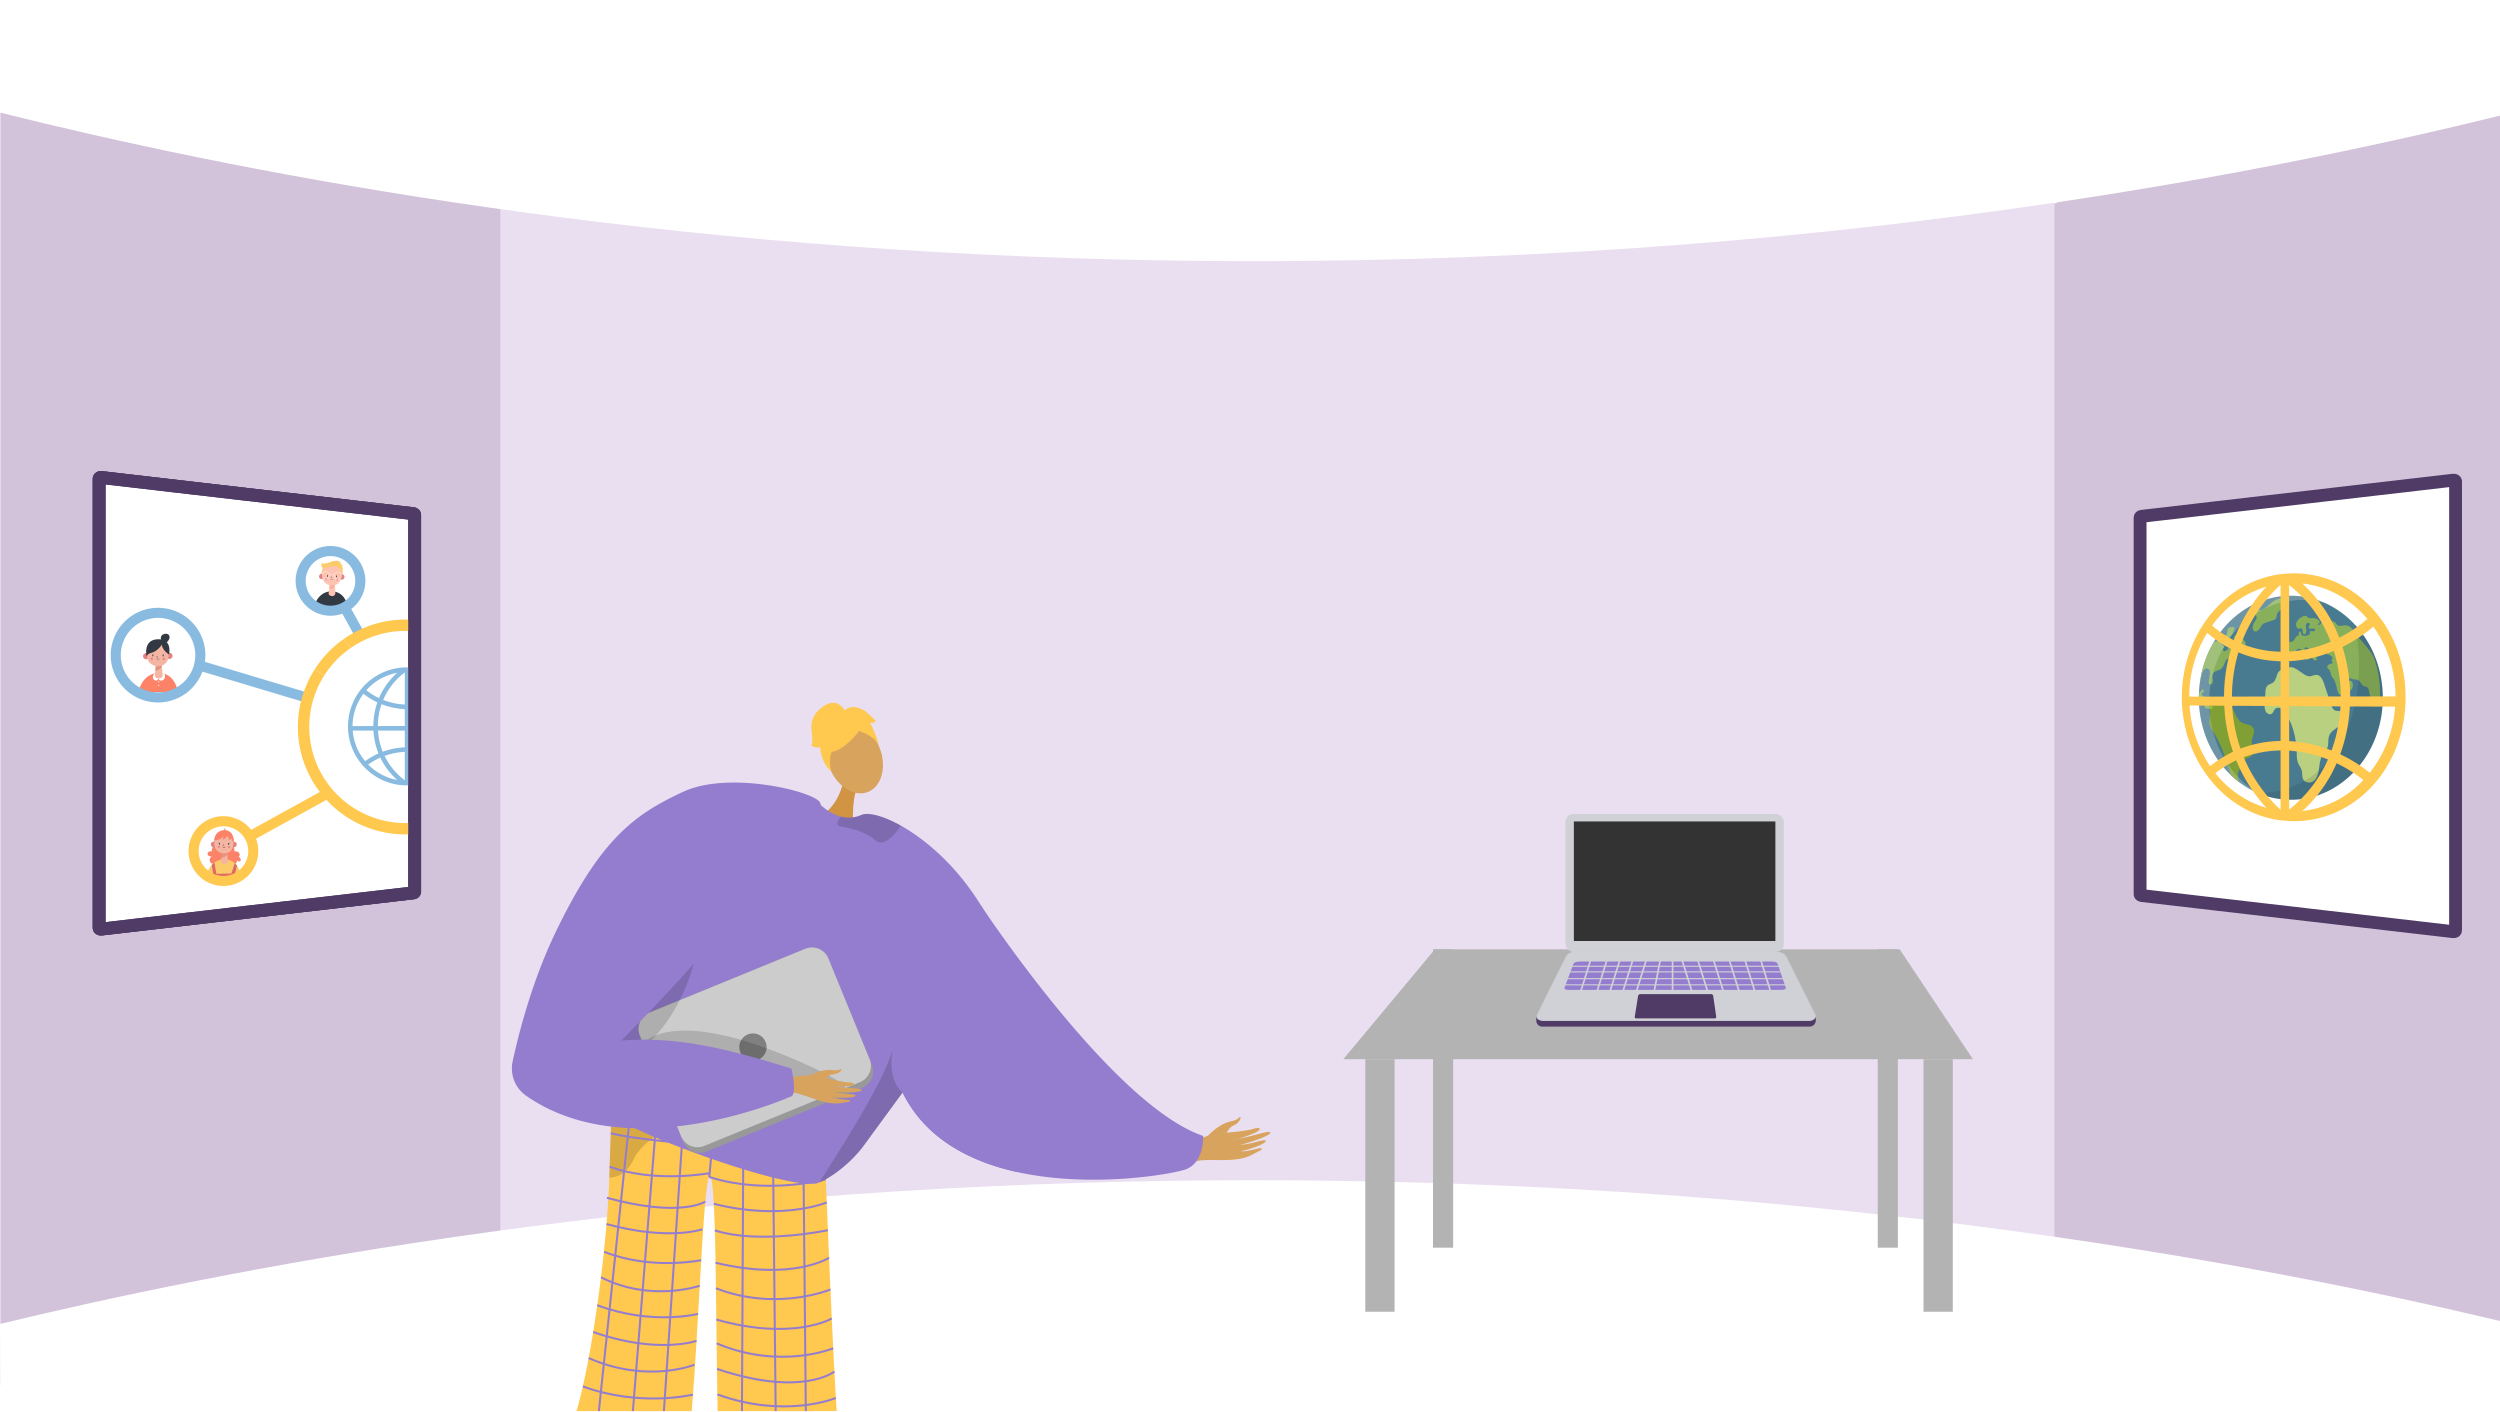 <svg xmlns="http://www.w3.org/2000/svg" xmlns:xlink="http://www.w3.org/1999/xlink" width="1366" height="771.731" viewBox="0 0 1366 771.731"><defs><style>.a,.aa,.ac,.ah,.ai,.aj,.al,.as{fill:none;}.b{fill:#d2c3db;}.c{fill:#eadff1;}.d,.m,.r{fill:#fff;}.e{fill:#b3b3b3;}.f{fill:#ce521f;}.g{fill:#ebebeb;}.h{fill:#8e96a3;}.i{fill:#4f3b65;}.j{fill:#d0d1d6;}.k{fill:#333;}.l{fill:#947dce;}.al,.m{stroke:#4f3b65;stroke-width:7.018px;}.aa,.ac,.ah,.ai,.aj,.al,.as,.m{stroke-miterlimit:10;}.n{fill:#497b90;}.o{fill:#89a527;opacity:0.86;}.p{fill:#cbdf7d;opacity:0.85;}.q{fill:#b3d336;opacity:0.6;}.r{opacity:0.2;}.s{opacity:0.1;}.t{fill:#ffc84f;}.u{opacity:0.22;}.v{fill:#fc8268;}.w{fill:#e48282;}.x{fill:#e49581;}.y{fill:#f4b5a3;}.z{fill:#323942;}.aa,.ac,.ah{stroke:#323942;}.aa{stroke-width:0.164px;}.ab{fill:#fbca69;}.ac{stroke-width:0.144px;}.ad,.ae{fill:#df6767;}.ad{opacity:0.64;mix-blend-mode:multiply;isolation:isolate;}.af{fill:#fdae9b;}.ag{fill:#ffc3b3;}.ah{stroke-width:0.141px;}.ai{stroke:#fff;}.ai,.aj{stroke-width:0.189px;}.aj{stroke:#fbca69;}.ak{fill:#89bbe1;}.am{clip-path:url(#a);}.an,.ao{fill:#d8a35d;}.an{fill-rule:evenodd;}.ap{fill:#62548a;}.aq{opacity:0.3;}.ar{opacity:0.5;}.as{stroke:#947dce;stroke-width:1.118px;}.at{fill:#d19442;}.au{opacity:0.15;}.av{fill:#999;}.aw{fill:#ccc;}.ax{fill:gray;}</style><clipPath id="a"><rect class="a" width="1366" height="771" transform="translate(2101.881 -1701.466)"/></clipPath></defs><g transform="translate(-2101.881 1701.466)"><path class="b" d="M3467.881-1691.2v758.463l-242.228-67.586-32.991-6.263,1.636-558.092,30.118-25.56Z"/><path class="b" d="M2418.177-1575.263l-16.051,556.371-300.044,74.4v-750.053l298.844,93.571Z"/><path class="c" d="M2799.858-1611.663H2375.25v617.384h849.165v-617.384Z"/><path class="d" d="M2101.881-1639.955c121.657,30.38,335.7,73.889,615,80.373,352.972,8.194,622.429-47.1,751-78.7v-62.455h-1366Z"/><path class="d" d="M2101.881-978.051c121.657-29.39,335.7-71.48,615-77.753,352.972-7.927,622.429,45.568,751,76.133v47.19l-1365.8,2.746Z"/><path class="e" d="M3179.881-1122.734h-344l50-60h254Z"/><rect class="e" width="16" height="138" transform="translate(2847.881 -1122.734)"/><rect class="e" width="11" height="163" transform="translate(2884.881 -1182.734)"/><rect class="e" width="11" height="163" transform="translate(3127.881 -1182.734)"/><rect class="e" width="16" height="138" transform="translate(3152.881 -1122.734)"/><path class="f" d="M2959.706-1208.485h0a.439.439,0,0,1-.259-.562l.356-.967.821.3-.356.966A.439.439,0,0,1,2959.706-1208.485Z"/><path class="f" d="M2964.281-1206.8h0a.438.438,0,0,1-.259-.561l.356-.967c.024-.065.817.311.817.311l-.352.958A.438.438,0,0,1,2964.281-1206.8Z"/><path class="g" d="M2959.618-1208.675h0a.437.437,0,0,1-.259-.561l.389-1.058a.439.439,0,0,1,.562-.26h0a.439.439,0,0,1,.259.562l-.39,1.058A.438.438,0,0,1,2959.618-1208.675Z"/><path class="g" d="M2964.184-1206.993h0a.439.439,0,0,1-.26-.562l.39-1.058a.439.439,0,0,1,.562-.259h0a.439.439,0,0,1,.259.561l-.39,1.058A.439.439,0,0,1,2964.184-1206.993Z"/><rect class="h" width="2.868" height="1.859" transform="translate(2958.517 -1198.578) rotate(20.217)"/><rect class="h" width="2.868" height="1.859" transform="translate(2959.743 -1201.653) rotate(20.217)"/><path class="i" d="M3090.509-1140.544H2944.821a3.239,3.239,0,0,1-3.5-3.192v-2.183l15.947-29.467a5.077,5.077,0,0,1,4.547-2.819H3073.3c2.08,0,6.668,4.1,7.6,5.959l13.156,26.819v.963C3094.089-1141.67,3092.283-1140.544,3090.509-1140.544Z"/><path class="j" d="M3090.522-1143.629H2944.834c-1.618,0-4.281-1.419-3.281-3.163l15.728-31.679a5.077,5.077,0,0,1,4.547-2.819h111.488a5.492,5.492,0,0,1,4.912,3.037L3093.8-1147.1C3094.889-1145.112,3092.3-1143.629,3090.522-1143.629Z"/><rect class="j" width="119.308" height="75.39" rx="4.362" transform="translate(2957.258 -1256.734)"/><rect class="k" width="110.104" height="65.326" transform="translate(2961.839 -1252.623)"/><path class="i" d="M3038.795-1145h-42.928a.774.774,0,0,1-.764-.9l1.81-11.307a1.258,1.258,0,0,1,1.242-1.059h38.719a1.1,1.1,0,0,1,1.093.946l1.66,11.371A.839.839,0,0,1,3038.795-1145Z"/><path class="l" d="M3075.393-1160.595H2958.755c-1.294,0-2.282-.5-2.077-1.046l4.918-13.2c.266-.712,1.7-1.236,3.374-1.236h105.2c1.49,0,2.755.47,2.97,1.1l4.509,13.274C3077.828-1161.113,3076.767-1160.595,3075.393-1160.595Z"/><rect class="j" width="121.634" height="0.614" transform="translate(2956.344 -1173.802)"/><rect class="j" width="121.634" height="0.614" transform="translate(2956.344 -1170.731)"/><rect class="j" width="121.634" height="0.614" transform="translate(2956.344 -1167.045)"/><rect class="j" width="121.634" height="0.614" transform="translate(2956.344 -1163.666)"/><rect class="j" width="0.921" height="20.272" transform="translate(2971.075 -1178.696) rotate(17.439)"/><rect class="j" width="0.921" height="20.272" transform="translate(2979.982 -1178.696) rotate(17.439)"/><rect class="j" width="0.921" height="20.272" transform="translate(2987.047 -1178.696) rotate(17.439)"/><rect class="j" width="0.921" height="20.272" transform="translate(2994.112 -1178.696) rotate(17.439)"/><rect class="j" width="0.921" height="20.272" transform="translate(3001.483 -1178.696) rotate(17.439)"/><rect class="j" width="0.921" height="20.272" transform="translate(3008.963 -1178.926) rotate(10.978)"/><rect class="j" width="0.921" height="20.272" transform="translate(3015.318 -1179.024)"/><rect class="j" width="0.921" height="20.272" transform="translate(3062.982 -1178.42) rotate(-17.439)"/><rect class="j" width="0.921" height="20.272" transform="translate(3054.382 -1178.42) rotate(-17.439)"/><rect class="j" width="0.921" height="20.272" transform="translate(3045.781 -1178.42) rotate(-17.439)"/><rect class="j" width="0.921" height="20.272" transform="translate(3037.181 -1178.42) rotate(-17.439)"/><rect class="j" width="0.921" height="20.272" transform="translate(3028.581 -1178.42) rotate(-17.439)"/><rect class="j" width="0.921" height="20.272" transform="translate(3019.98 -1178.42) rotate(-17.439)"/><path class="m" d="M3271.225-1418.632v205.775c0,.353.351.653.828.708l68.945,8,21.889,2.53,79.581,9.239c.6.069,1.136-.268,1.136-.709V-1438.4c0-.441-.54-.778-1.136-.709l-79.581,9.238-21.889,2.53-68.945,8C3271.576-1419.285,3271.225-1418.985,3271.225-1418.632Z"/><path class="m" d="M2328.441-1420.077V-1214.3c0,.352-.351.653-.828.708l-68.944,8-21.89,2.53-79.581,9.238c-.6.069-1.135-.267-1.135-.708v-245.32c0-.441.539-.777,1.135-.708l79.581,9.238,21.89,2.53,68.944,8C2328.09-1420.731,2328.441-1420.43,2328.441-1420.077Z"/><path class="n" d="M3403.842-1320.189c0,1.318-.045,2.617-.118,3.916v.01c-.09,1.364-.226,2.718-.4,4.053a59.136,59.136,0,0,1-2.175,10.029,56.825,56.825,0,0,1-3.665,9.13,54.633,54.633,0,0,1-3.35,5.758c-.4.626-.822,1.231-1.254,1.835-.846,1.17-1.725,2.308-2.655,3.394a51.067,51.067,0,0,1-4.185,4.416,49.9,49.9,0,0,1-6.75,5.34,48.592,48.592,0,0,1-4.739,2.774h-.008a45.749,45.749,0,0,1-24.22,4.939,45.579,45.579,0,0,1-14.148-3.345,47.919,47.919,0,0,1-10.689-6.085c-.289-.214-.57-.428-.851-.649-.806-.628-1.588-1.287-2.353-1.969-.485-.427-.962-.861-1.431-1.32h-.007q-1.656-1.578-3.172-3.3-1.707-1.933-3.231-4.032c-.741-1.008-1.444-2.054-2.1-3.122-.708-1.109-1.364-2.256-1.991-3.425-.505-.945-.988-1.905-1.428-2.879a56.712,56.712,0,0,1-2.726-6.967,61.015,61.015,0,0,1-2.817-16.643c-.007-.124-.007-.24-.007-.364-.014-.5-.021-1.017-.021-1.529,0-.628.007-1.264.028-1.884,0-.1.007-.19.014-.289v-.009c.035-1.091.1-2.157.189-3.233.09-1.05.209-2.093.356-3.12a59.557,59.557,0,0,1,1.577-7.686,58.524,58.524,0,0,1,3.869-10.269c.674-1.383,1.4-2.739,2.185-4.049.436-.754.894-1.484,1.366-2.208.56-.846,1.135-1.678,1.746-2.495a53.428,53.428,0,0,1,5.705-6.575c.358-.35.724-.7,1.1-1.044.426-.39.852-.779,1.294-1.153.361-.31.715-.611,1.084-.905.132-.11.258-.22.391-.321.348-.277.7-.545,1.051-.813h.007c.379-.3.757-.575,1.144-.847.372-.27.751-.533,1.131-.788l.045-.028c.4-.265.8-.522,1.2-.779.374-.238.756-.468,1.146-.7.458-.27.925-.541,1.4-.8.377-.2.762-.411,1.147-.609l.068-.03c.423-.218.84-.427,1.272-.628a.056.056,0,0,1,.03-.019c.417-.192.851-.386,1.276-.579h.008c.525-.226,1.052-.453,1.594-.663.321-.126.65-.253.979-.371s.66-.245.99-.355q1.061-.36,2.15-.672c.293-.09.595-.173.889-.246.349-.094.69-.179,1.039-.265s.692-.163,1.042-.24.7-.146,1.053-.215c.336-.068.672-.127,1.016-.178a43.862,43.862,0,0,1,4.394-.535c.562-.04,1.126-.072,1.69-.086.541-.022,1.083-.034,1.618-.028.52,0,1.032.005,1.545.021.232.01.457.012.682.031a2.547,2.547,0,0,1,.281.016c.781.042,1.555.1,2.323.189.186.014.372.036.55.059a.388.388,0,0,1,.081.012c.413.042.827.1,1.241.162.017.008.041.006.057.014,1.083.165,2.16.366,3.224.6.541.124,1.075.248,1.61.391s1.071.294,1.6.456,1.05.325,1.573.505c.473.158.938.334,1.4.511.408.153.817.316,1.226.478.292.117.577.243.861.369a.675.675,0,0,1,.142.063c.319.133.637.275.948.428.252.11.5.23.739.351.488.232.977.482,1.457.742a3.269,3.269,0,0,1,.347.188c.228.113.447.235.676.367.279.155.559.311.838.485.28.156.552.33.832.5s.553.331.825.515.537.351.81.536q1.641,1.083,3.2,2.332h.008c.379.3.749.6,1.111.911.3.25.6.5.89.76s.6.529.891.8c.338.3.668.609.989.934.391.367.774.753,1.148,1.14.226.238.462.476.68.724.078.079.157.158.227.238a.232.232,0,0,1,.078.088c.271.292.542.584.795.887a2.941,2.941,0,0,1,.237.266c.245.285.49.569.727.855a.008.008,0,0,1,.009.008c.245.276.473.553.684.84.2.251.4.5.6.752.282.359.554.728.828,1.106.344.468.688.937,1.015,1.425.256.371.512.761.76,1.142q.6.926,1.171,1.883a56.616,56.616,0,0,1,4.553,9.549c.054.139.1.279.153.418v.01q.809,2.231,1.439,4.537a59.17,59.17,0,0,1,1.635,8.249c.09.667.163,1.335.226,2.012.163,1.675.254,3.359.263,5.073C3403.842-1320.735,3403.842-1320.462,3403.842-1320.189Z"/><path class="o" d="M3332.646-1291.732c.1,1.586-.31,3.409-1.569,4.016-.7.329-1.578.248-2.139.822-.994,1.032-.18,3.294-1.174,4.322a4.579,4.579,0,0,1-1.258.7c-2.217,1.169-2.158,4.914-1.129,7.572.037.1.074.184.111.28-.289-.214-.57-.428-.851-.649-.806-.628-1.588-1.287-2.353-1.969-.485-.427-.962-.861-1.431-1.32h-.007c-2.518-7.956-4.875-16.013-9.114-22.754-1.1-1.75-2.371-3.531-2.577-5.668a42.637,42.637,0,0,1,.306-4.537c.014-1.05-.05-2.159-.064-3.217a15.856,15.856,0,0,1,.078-2.041c.22-1.833.952-3.325,3.094-3.891,2.976-.788,6.924,2.108,8.628,4.756,1.911,2.977,2.819,7.186,5.77,8.729,2.128,1.109,5.173.784,6.223,3.206.94,2.175-.695,4.549-.945,6.923A28.628,28.628,0,0,0,3332.646-1291.732Z"/><path class="p" d="M3350.642-1334.4c-.416-1.918-3.219-1.14-4.11.578s-1.076,3.968-2.481,5.162c-1.069.909-2.629.977-3.5,2.113a5.531,5.531,0,0,0-.79,2.963q-.219,2.994-.439,5.985a9.156,9.156,0,0,0,.49,4.739c.708,1.414,2.564,2.219,3.631,1.138a12.4,12.4,0,0,0,1.1-1.85,2.633,2.633,0,0,1,2.888-1.09,5.018,5.018,0,0,1,2.214,1.756c5.116,6.179,6.965,14.957,7.193,23.347a14.835,14.835,0,0,0,.556,4.563c.6,1.7,1.872,3.12,2.247,4.9.287,1.365.017,2.835.544,4.125.975,2.379,4.243,2.675,6.034,1.108s2.426-4.252,2.791-6.786.6-5.218,1.926-7.32c.821-1.307,2.034-2.335,2.611-3.8.809-2.051.21-4.535.961-6.618,1-2.771,3.968-3.945,6.1-5.873s3.007-6.4.345-7.465c-1-.4-2.155-.1-3.145-.517-1.287-.547-1.887-2.1-2.35-3.5q-1.821-5.487-3.631-10.938c-.726-2.185-1.824-4.708-3.942-5-1.194-.163-2.35.474-3.529.725C3360.324-1331.095,3353.633-1341.569,3350.642-1334.4Z"/><path class="q" d="M3310.9-1314.678a.587.587,0,0,1-.142.416.56.56,0,0,1-.441.138c-.306.006-.612,0-.917-.016a10.656,10.656,0,0,1-2.272-.394.658.658,0,0,1-.416-.252,1.137,1.137,0,0,1-.091-.557,3.557,3.557,0,0,0-1.883-2.556,7.129,7.129,0,0,0-1.364-.8c-.014-.5-.021-1.017-.021-1.529,0-.628.007-1.264.028-1.884,0-.1.007-.19.014-.289v-.009a4.154,4.154,0,0,0,.356-.4c.441-.539,1.33-2.82,2.131-1.707a.968.968,0,0,1,.014,1.037c-.246.374-.737.459-.927.865a1.256,1.256,0,0,0,.47,1.391c.38.323.844.522,1.111.979.515.872.022,2.191.522,3.082.43.766,1.349.821,2.136.926l.27.052C3310.193-1315.994,3310.926-1315.5,3310.9-1314.678Z"/><path class="q" d="M3328.878-1350.139c.157,1.269-1.27,1.981-2.38,2.218-1,.216-2,.431-3,.654a2.6,2.6,0,0,0-1.237.5,1.239,1.239,0,0,0-.368,1.344,3.062,3.062,0,0,0,.515.593c.824.924.147,2.905-1.014,2.981-.4.029-.784-.129-1.179-.135-1.167-.025-2.092,1.191-2.644,2.395a9.987,9.987,0,0,1-1.889,3.394c-1.485,1.332-4.029,1.081-4.743,3.083a5.562,5.562,0,0,0-.021,2.564,3.957,3.957,0,0,1-.264,2.516c-.42.706-1.514.866-1.826.086a2.246,2.246,0,0,1-.042-1.107q.255-1.852.5-3.7a4.18,4.18,0,0,0-.234-2.687,1.852,1.852,0,0,0-2.917-.048,6.653,6.653,0,0,0-1.4,3.424,17.006,17.006,0,0,1-.8,3.305,59.557,59.557,0,0,1,1.577-7.686,58.524,58.524,0,0,1,3.869-10.269c.674-1.383,1.4-2.739,2.185-4.049.114-.021.229-.043.343-.056a4.715,4.715,0,0,0,1.906-.439,12.632,12.632,0,0,0,1.411-1.336c1.257-1.1,3.325-1.387,3.668-3.158a14.709,14.709,0,0,1,.167-1.807c.357-1.074,1.578-1.289,2.56-1.323.418-.022.911.02,1.1.435a1.389,1.389,0,0,1-.044.986,9.636,9.636,0,0,1-3.363,4.932c-1.266.949-2.913,1.709-3.26,3.388.174.557,1.057.481,1.13,1.068.05.47-.471.733-.66,1.161a.989.989,0,0,0,.957,1.3,2.716,2.716,0,0,0,1.549-1.066,12.131,12.131,0,0,0,3.213-5.127,4.994,4.994,0,0,1,.869-2.422,1.337,1.337,0,0,1,2.194.709c.586-.4,1.5-.724,1.806-.038a4.078,4.078,0,0,1,.127.8C3327.436-1351.679,3328.743-1351.238,3328.878-1350.139Z"/><path class="q" d="M3335.861-1367.982a4.878,4.878,0,0,0-2.285.158c-.716.354-1.157,1.6-.542,2.079.344.267.831.158,1.218.339.718.335.789,1.509.439,2.334s-.98,1.46-1.393,2.246a4.709,4.709,0,0,0-.515,2.518,2.3,2.3,0,0,0,.649,1.568c.865.742,2.183.008,2.919-.973s1.248-2.231,2.208-2.929a5.407,5.407,0,0,1,1.58-.705l3.7-1.191a2.79,2.79,0,0,0,1.6-.981c.467-.712.331-1.69.634-2.5.5-1.348,2.076-1.917,2.622-3.253a4.791,4.791,0,0,1,.63-1.527c.306-.331.761-.424,1.091-.726a1.773,1.773,0,0,0-.351-2.589c-1.957-1.253-5.532.6-7.2,2.068C3340.738-1370.171,3338.664-1367.956,3335.861-1367.982Z"/><path class="q" d="M3402.311-1322.81c0,1.242-.043,2.467-.111,3.692v.009a3.029,3.029,0,0,1-2.159,1,3.488,3.488,0,0,1-2.855-2.381,28.739,28.739,0,0,1-.984-3.893,2.563,2.563,0,0,0-1.116-1.737,9.59,9.59,0,0,0-1.329-.307c-1.558-.479-1.982-2.763-3.45-3.455a4.692,4.692,0,0,0-1.471-.306,7.347,7.347,0,0,1-5.17-2.505,9.752,9.752,0,0,0-1.187-1.541,1.341,1.341,0,0,0-1.733-.143c.4.857.8,1.716,1.2,2.567a6.746,6.746,0,0,0,1.347,2.139,2.076,2.076,0,0,0,2.276.5c.246-.124.492-.327.77-.3a.816.816,0,0,1,.5.335c1.06,1.235.715,3.3-.32,4.581a9.78,9.78,0,0,1-4,2.55,2.923,2.923,0,0,1-1.621.34c-1-.2-1.533-1.361-1.823-2.4-.651-2.307-.965-4.811-2.295-6.74a8.331,8.331,0,0,1-1.207-1.865,10.929,10.929,0,0,0-.638-2.341c-.446-.7-1.391-1.1-1.455-1.951a1.606,1.606,0,0,1,.93-1.409c.509-.277,1.083-.368,1.61-.612.208-.1.44-.268.448-.509,0-.361-.464-.495-.584-.827-.127-.375.232-.736.384-1.11.328-.851-.488-1.679-1.277-2s-1.725-.54-2.09-1.351a5.124,5.124,0,0,1-.253-1.216,2.49,2.49,0,0,0-1.849-2.142,1.742,1.742,0,0,0-1.879,1.863,7.422,7.422,0,0,0,.7,1.519c.22.522.158,1.308-.345,1.493-.824.3-1.614-1.314-2.3-.732.281,1.037.555,2.074.836,3.121-1.078.622-2.363-.422-2.822-1.63s-.473-2.586-1.016-3.736-2-1.976-2.925-1.118c-.046,1.5,1.765,2.052,2.569,3.244a2.187,2.187,0,0,1-.363,2.876,1.282,1.282,0,0,1-1.875-1.384,4.784,4.784,0,0,0,.416-1.041,1.5,1.5,0,0,0-.662-1.135c-.515-.464-1.029-.919-1.543-1.374a3.072,3.072,0,0,0-1.094-.72c-1.052-.3-2.1.675-2.656,1.723a15.887,15.887,0,0,1-1.628,3.16,2.757,2.757,0,0,1-4.178.133c-1.022-1.274-.5-3.731,1-4.254.57-.194,1.291-.2,1.592-.77.527-1.011-.977-2.224-.459-3.243.4-.782,1.453-.473,2.223-.762s1.2-1.161,1.651-1.916,1.156-1.516,1.948-1.358a2.965,2.965,0,0,1,.084-1.531c.206-.48.787-.81,1.17-.524a1.559,1.559,0,0,0,.758,2.01,3.78,3.78,0,0,0,2.238.08c.756-.134,1.708-.479,1.77-1.311a3.151,3.151,0,0,1,.023-.814c.334-1.005,2.012.282,2.659-.546.375-.433-.039-1.153-.561-1.263a5.278,5.278,0,0,0-1.578.16c-.527.05-1.17-.223-1.193-.8s.557-1,.619-1.561c.1-.953-1.369-1.122-1.886-.327a3.957,3.957,0,0,0-.177,2.769,3.215,3.215,0,0,1-.393,2.718c-.269.458-.968.253-1.2-.208a4.046,4.046,0,0,1-.222-1.565c-.039-.537-.253-1.132-.728-1.252a2.413,2.413,0,0,0-1.017.175c-1.327.24-2.246-1.6-1.828-3.012a6.137,6.137,0,0,1,2.784-3.165c.858-.57,1.926-1.12,2.78-.637.4.222.679.628,1.073.86a4.2,4.2,0,0,0,2.311.168,4.92,4.92,0,0,1,3.4,1.251c.354.331.684.893.409,1.324-.3.459-1.153.6-1,1.107a1.808,1.808,0,0,0,2.136-1.6,1.454,1.454,0,0,1,.828,1.22,2.427,2.427,0,0,1,3.766.144,3.243,3.243,0,0,0,.7.935c.319.208.879.069.919-.337a.851.851,0,0,0-.064-.375c-.192-.575-.392-1.14-.584-1.706.744-.469,1.625.156,2.13.854,1.883,2.606,3.233.917,5.913,1.227,1.822.206,2.625,1.412,3.659,2.872,3.187,4.512,7.437,8.18,10.387,12.987.313.5.6,1.016.87,1.539.009,0,0,.009,0,.009.508,1.4.957,2.824,1.355,4.276a55.75,55.75,0,0,1,1.539,7.772c.085.629.153,1.258.213,1.9.153,1.578.238,3.166.247,4.781C3402.311-1323.325,3402.311-1323.068,3402.311-1322.81Z"/><path class="r" d="M3330.589-1271.654c-.819-.636-1.613-1.3-2.391-1.994a53.041,53.041,0,0,1-4.684-4.677q-1.734-1.956-3.282-4.078c-.752-1.018-1.467-2.076-2.136-3.154-.719-1.121-1.386-2.28-2.023-3.46-.512-.955-1-1.924-1.45-2.908a57.014,57.014,0,0,1-2.769-7.031,61.15,61.15,0,0,1-2.861-16.784c-.021-.633-.028-1.266-.028-1.907s.007-1.275.028-1.9c.035-1.2.106-2.383.206-3.557a60.727,60.727,0,0,1,1.963-10.884,58.528,58.528,0,0,1,3.93-10.336,57.758,57.758,0,0,1,3.608-6.3c.568-.851,1.152-1.687,1.773-2.509a53.792,53.792,0,0,1,5.8-6.608c.365-.352.737-.705,1.117-1.05.432-.39.865-.782,1.314-1.157.367-.311.726-.614,1.1-.909.135-.111.263-.221.4-.323.353-.277.706-.547,1.068-.816h.007c.385-.3.769-.577,1.162-.85.378-.271.764-.535,1.15-.791l.045-.028c.4-.266.812-.523,1.223-.781.38-.239.768-.47,1.165-.7.465-.271.939-.542,1.421-.8.383-.206.774-.413,1.166-.611l.069-.03c.43-.219.853-.428,1.292-.63a.066.066,0,0,1,.031-.019c.424-.192.864-.386,1.3-.579h.008c.534-.226,1.069-.452,1.62-.663.326-.126.661-.253.995-.371s.671-.245,1.006-.355q1.078-.36,2.185-.671c.3-.09.6-.172.9-.245.354-.094.7-.179,1.056-.264s.7-.162,1.059-.239.713-.145,1.071-.214c.341-.067.683-.125,1.033-.176a44.672,44.672,0,0,1,4.466-.526c.572-.039,1.145-.07,1.719-.082.55-.02,1.1-.031,1.645-.024.528,0,1.049.009,1.571.027.236.011.465.013.693.033.1,0,.2.005.286.017.794.044,1.581.107,2.362.2.189.014.378.037.559.061a.3.3,0,0,1,.083.012c.42.044.841.1,1.262.167.016.008.041.006.058.014,1.1.169,2.2.376,3.278.62.551.127,1.094.254,1.637.4l.132.038a.617.617,0,0,0-.091-.041c-.284-.126-.569-.252-.861-.368-.409-.163-.818-.326-1.226-.479-.466-.177-.931-.353-1.4-.51-.523-.181-1.044-.353-1.573-.506s-1.065-.313-1.6-.456-1.069-.267-1.61-.391c-1.064-.239-2.141-.44-3.224-.6-.016-.008-.04-.006-.057-.014-.414-.06-.828-.12-1.241-.162a.333.333,0,0,0-.081-.012c-.178-.023-.364-.045-.55-.059-.768-.087-1.542-.148-2.323-.189a2.547,2.547,0,0,0-.281-.016c-.225-.019-.45-.021-.682-.031-.513-.016-1.025-.023-1.545-.022-.535-.005-1.077.007-1.618.028-.564.015-1.128.046-1.69.087a43.543,43.543,0,0,0-4.394.535c-.344.051-.68.11-1.016.178-.352.068-.7.137-1.053.215s-.7.154-1.042.24-.69.171-1.039.265c-.294.073-.6.155-.889.246q-1.089.31-2.15.672-.495.164-.99.355c-.329.118-.658.244-.979.37-.542.211-1.069.437-1.594.663h-.008c-.425.193-.859.387-1.276.579a.056.056,0,0,0-.03.019c-.432.2-.849.41-1.272.628l-.068.03c-.385.2-.77.4-1.147.61-.474.254-.941.525-1.4.8-.39.231-.772.461-1.146.7-.4.257-.807.513-1.2.778l-.045.028c-.38.255-.759.518-1.131.789-.387.271-.765.55-1.144.846h-.007c-.356.268-.7.536-1.051.813-.133.1-.259.211-.391.321-.369.294-.723.595-1.084.905-.442.374-.868.763-1.294,1.152-.374.344-.74.695-1.1,1.045a53.491,53.491,0,0,0-5.705,6.574c-.611.818-1.186,1.649-1.746,2.495a57.8,57.8,0,0,0-3.551,6.258,58.529,58.529,0,0,0-3.869,10.269,60.8,60.8,0,0,0-1.933,10.806c-.1,1.166-.168,2.34-.2,3.53-.021.62-.028,1.256-.028,1.884s.007,1.265.028,1.893a61.028,61.028,0,0,0,2.817,16.644,56.761,56.761,0,0,0,2.726,6.966c.44.974.923,1.934,1.428,2.88.627,1.169,1.283,2.316,1.991,3.425.659,1.067,1.362,2.114,2.1,3.122q1.524,2.1,3.231,4.032a51.837,51.837,0,0,0,4.61,4.622c.765.682,1.547,1.341,2.353,1.969a48.556,48.556,0,0,0,11.222,6.61A50.771,50.771,0,0,1,3330.589-1271.654Z"/><path class="s" d="M3403.842-1320.189c0,1.318-.045,2.617-.118,3.916v.01c-.09,1.364-.226,2.718-.4,4.053a59.136,59.136,0,0,1-2.175,10.029,56.825,56.825,0,0,1-3.665,9.13,54.633,54.633,0,0,1-3.35,5.758c-.4.626-.822,1.231-1.254,1.835-.846,1.17-1.725,2.308-2.655,3.394a51.067,51.067,0,0,1-4.185,4.416,49.9,49.9,0,0,1-6.75,5.34,48.592,48.592,0,0,1-4.739,2.774h-.008a45.749,45.749,0,0,1-24.22,4.939,45.579,45.579,0,0,1-14.148-3.345c51.851-2.691,59.738-60.661,52.249-92.406.078.079.157.158.227.238a.232.232,0,0,1,.078.088c.271.292.542.584.795.887a2.941,2.941,0,0,1,.237.266c.245.285.49.569.727.855a.008.008,0,0,1,.009.008c.245.276.473.553.684.84.2.251.4.5.6.752.282.359.554.728.828,1.106.344.468.688.937,1.015,1.425.256.371.512.761.76,1.142q.6.926,1.171,1.883a56.616,56.616,0,0,1,4.553,9.549c.054.139.1.279.153.418v.01q.809,2.231,1.439,4.537a59.17,59.17,0,0,1,1.635,8.249c.09.667.163,1.335.226,2.012.163,1.675.254,3.359.263,5.073C3403.842-1320.735,3403.842-1320.462,3403.842-1320.189Z"/><path class="t" d="M3347.089-1253.342l5.83.531c34.32,1.417,63.365-28.2,63.365-67.669s-29.049-69.084-63.368-67.67l-5.775.486a.693.693,0,0,0-.055.047c-30.706,4.51-53.057,33.806-53.057,67.136S3316.38-1257.851,3347.089-1253.342Zm-34.724-25.646a56.672,56.672,0,0,1,11.4-7.015,86,86,0,0,0,16.478,25.959A55.952,55.952,0,0,1,3312.365-1278.988Zm35.619,19.983a81.636,81.636,0,0,1-20.119-28.7,59.7,59.7,0,0,1,20.119-3.7Zm0-37.6a63.71,63.71,0,0,0-21.9,4.186,85.074,85.074,0,0,1-4.52-23.41l26.425.151Zm0-24.279-26.563.032a86.226,86.226,0,0,1,3.52-24.154,62.926,62.926,0,0,0,23.043,4.852Zm11.87,62.571a75.464,75.464,0,0,0,18.764-26.112,78.2,78.2,0,0,1,14.633,9.176A54.017,54.017,0,0,1,3359.854-1258.316Zm36.874-20.932a83.424,83.424,0,0,0-16.159-10.094,89.535,89.535,0,0,0,5.274-26.125l24.737.141A65.371,65.371,0,0,1,3396.728-1279.248Zm1.976-79.829a66.115,66.115,0,0,1,12.077,38.122l-24.783.028a91.063,91.063,0,0,0-4.187-27.043A85.555,85.555,0,0,0,3398.7-1359.077Zm-3.262-4.195a80.374,80.374,0,0,1-15.39,10.268,77.171,77.171,0,0,0-20.205-29.643C3373.332-1381.221,3385.914-1374.483,3395.442-1363.272Zm-42.762-18.512a71.231,71.231,0,0,1,22.688,30.964,67.643,67.643,0,0,1-22.688,5.363Zm0,41.572a72.175,72.175,0,0,0,24.415-5.606,85.4,85.4,0,0,1,3.791,24.894l-28.206.034Zm0,24.557,28.047.159a83.8,83.8,0,0,1-4.893,24.1,73.2,73.2,0,0,0-23.154-5.125Zm0,24.36a68.637,68.637,0,0,1,21.2,4.79,70.819,70.819,0,0,1-21.2,27.329Zm-4.7-90.661v36.588a58.867,58.867,0,0,1-21.462-4.422A81.449,81.449,0,0,1,3347.984-1381.956Zm-7.732,1.034a87.359,87.359,0,0,0-17.756,29.285,58.528,58.528,0,0,1-11.906-8.017A56.109,56.109,0,0,1,3340.252-1380.922Zm-32.324,25.232a62.634,62.634,0,0,0,12.985,8.814,92.013,92.013,0,0,0-3.818,26.023l-19.007.021A66.605,66.605,0,0,1,3307.928-1355.69Zm-9.685,39.724,18.985.109a90.936,90.936,0,0,0,4.786,25.168,60.822,60.822,0,0,0-12.5,7.856A65.955,65.955,0,0,1,3298.243-1315.966Z"/><path class="u" d="M2513.615-1109.712s3.386-22.121-.36-24.624c0,0-.4,8.068-1.235,10.161s-1.619,12.184-1.619,12.184Z"/><path class="m" d="M2328.438-1420.078v205.78a.82.82,0,0,1-.82.7l-68.95,8.01-21.89,2.53-79.58,9.24c-.6.07-1.14-.27-1.14-.71v-245.32c0-.44.54-.78,1.14-.71l79.58,9.24,21.89,2.53,68.95,8C2328.088-1420.728,2328.438-1420.428,2328.438-1420.078Z"/><path class="v" d="M2177.351-1323.1s2-10.532,11.206-10.659,10.556,10.36,10.556,10.36Z"/><path class="d" d="M2186.349-1333.509s-1.94,2.056-.28,3.494c1.572,1.362,2.511-.745,2.511-.745s.013,1.3,1.552,1.178,2.314-2,1.675-3.718C2189.654-1334.4,2186.349-1333.509,2186.349-1333.509Z"/><circle class="w" cx="1.709" cy="1.709" r="1.709" transform="translate(2180.039 -1344.635)"/><circle class="w" cx="1.709" cy="1.709" r="1.709" transform="matrix(1, -0.014, 0.014, 1, 2192.704, -1344.786)"/><path class="x" d="M2190.384-1336.84l-.341-3.792-2.959.447-.408,5.556A5.351,5.351,0,0,0,2190.384-1336.84Z"/><path class="y" d="M2182.2-1344.559a9.4,9.4,0,0,0,.115,2.085,5.216,5.216,0,0,0,2.74,4.184,6.907,6.907,0,0,0,5.6.388,5.18,5.18,0,0,0,2.877-2.912,12.647,12.647,0,0,0,.461-5.1c-.386-6.062-5.324-5.9-5.324-5.9S2182.074-1352.235,2182.2-1344.559Z"/><path class="y" d="M2186.676-1334.629l-.179,2.444s.1,1.22,2.083,1.425a2,2,0,0,0,2.183-1.861l-.379-4.219A5.351,5.351,0,0,1,2186.676-1334.629Z"/><path class="z" d="M2185.718-1343.387c0,.335-.127.608-.295.61s-.307-.267-.311-.6.127-.608.294-.611S2185.713-1343.722,2185.718-1343.387Z"/><ellipse class="z" cx="0.303" cy="0.607" rx="0.303" ry="0.607" transform="translate(2190.719 -1343.96) rotate(-0.787)"/><path class="aa" d="M2188.185-1343.015s-.906.316-.6.615a.42.42,0,0,0,.606-.008"/><path class="aa" d="M2187.362-1341.581a1.092,1.092,0,0,0,1.672-.023"/><circle class="w" cx="0.638" cy="0.638" r="0.638" transform="translate(2184.165 -1342.182)"/><circle class="w" cx="0.638" cy="0.638" r="0.638" transform="translate(2190.721 -1342.068)"/><path class="z" d="M2181.956-1342.559c.078-.115-2.19-9.458,6.3-9.6,8.068-.135,5.959,8.29,5.959,8.29s-3.5-2.1-4.005-5.5c.027.178-.271.576-.362.724a5.7,5.7,0,0,1-.491.67,10.657,10.657,0,0,1-2.6,2.256,9.041,9.041,0,0,1-1.628.793,15.58,15.58,0,0,0-1.823.646A2.8,2.8,0,0,0,2181.956-1342.559Z"/><path class="z" d="M2190.064-1351.192s-1.3-2.979,1.47-3.826,4.488,1.96,1.2,4.741A3.864,3.864,0,0,0,2190.064-1351.192Z"/><circle class="d" cx="0.338" cy="0.338" r="0.338" transform="translate(2188.229 -1329.276)"/><circle class="d" cx="0.338" cy="0.338" r="0.338" transform="translate(2188.256 -1327.321)"/><path class="v" d="M2229.249-1243.773l.775,7.577a2.276,2.276,0,0,1,2.525.85c.941,1.374-.385,1.845-.385,1.845.15-.053.644.536.715.624.383.472.836,1.33.311,1.862a.994.994,0,0,1-1.06.163c-.271-.1-.822-.4-.88-.724a1.98,1.98,0,0,1-1.822,2.481c-.388-.042-4.7-1.5-4.7-1.5l-1.51,1.3-3.294-.616s-2.781,1.2-3.337-.9a2.254,2.254,0,0,1,1.157-2.764,2.455,2.455,0,0,1-1.506-.126,1.564,1.564,0,0,1-.916-1.154c-.171-1.236,1.242-1.508,2.163-1.432l1.821-7.617Z"/><path class="ab" d="M2214.5-1222.713s1.881-9.227,9.972-9.227,9.148,9.227,9.148,9.227Z"/><circle class="w" cx="1.501" cy="1.501" r="1.501" transform="translate(2217.1 -1241.578)"/><circle class="w" cx="1.501" cy="1.501" r="1.501" transform="translate(2228.248 -1241.578)"/><path class="x" d="M2226.114-1234.627l-.254-3.335-2.6.358-.425,4.875A4.7,4.7,0,0,0,2226.114-1234.627Z"/><path class="y" d="M2219.022-1241.506a8.29,8.29,0,0,0,.076,1.833,4.584,4.584,0,0,0,2.356,3.709,6.065,6.065,0,0,0,4.913.408,4.548,4.548,0,0,0,2.562-2.523,11.127,11.127,0,0,0,.467-4.475c-.267-5.328-4.606-5.25-4.606-5.25S2219-1248.25,2219.022-1241.506Z"/><path class="y" d="M2222.831-1232.729l-.187,2.145s.076,1.072,1.812,1.277a1.755,1.755,0,0,0,1.94-1.609l-.282-3.711A4.7,4.7,0,0,1,2222.831-1232.729Z"/><ellipse class="z" cx="0.266" cy="0.533" rx="0.266" ry="0.533" transform="translate(2221.562 -1240.967)"/><ellipse class="z" cx="0.266" cy="0.533" rx="0.266" ry="0.533" transform="translate(2226.494 -1240.876)"/><path class="ac" d="M2224.257-1240.077s-.8.266-.533.533a.369.369,0,0,0,.533,0"/><circle class="w" cx="0.561" cy="0.561" r="0.561" transform="translate(2220.866 -1239.269)"/><circle class="w" cx="0.561" cy="0.561" r="0.561" transform="translate(2226.466 -1239.136)"/><path class="ad" d="M2223.7-1238.608s.166-.281.365-.192.174.154.174.154a.542.542,0,0,1,.3-.172c.16-.016.357.176.357.176S2224.365-1237.578,2223.7-1238.608Z"/><path class="ac" d="M2223.517-1238.757a.96.96,0,0,0,1.469,0"/><path class="v" d="M2224.472-1247.672s-.375-1.2,0-1.253.183,1.114.183,1.114.174-.787.54-.575S2224.754-1247.552,2224.472-1247.672Z"/><path class="z" d="M2226.761-1240.775s.488-.017.634-.308c0,.45-.53.649-.53.649Z"/><path class="z" d="M2221.744-1240.876s-.489-.018-.635-.309c0,.451.531.649.531.649Z"/><path class="v" d="M2229.138-1244.481a7.827,7.827,0,0,0-.443-.992,4.181,4.181,0,0,0-1.42-1.567,4.718,4.718,0,0,0-1.735-.685,6.259,6.259,0,0,0-3.048.284,5.362,5.362,0,0,0-2.29,1.606,5.979,5.979,0,0,0-1.154,3.536,6.521,6.521,0,0,0,4.916-2.209,2.519,2.519,0,0,1-.714,1.762,2.818,2.818,0,0,0,2.594-1.9c1.606,1.068.917,2.122.917,2.122a3.891,3.891,0,0,0,1.772-.9c-.039.039.008.308.012.365a3.353,3.353,0,0,0,.052.374,1.921,1.921,0,0,0,.256.663c.1.152.321.428.518.453.219.027.233-.6.231-.765A6.561,6.561,0,0,0,2229.138-1244.481Z"/><path class="ae" d="M2217.566-1228.806s1.055,6.093,1.035,6.093h11.323l1.434-5.75a12.983,12.983,0,0,0-1.26-1.41c-.1.781-1.8,5.748-1.8,5.748l-8.19.128-1.1-6.147A8.61,8.61,0,0,0,2217.566-1228.806Z"/><path class="ab" d="M2278.369-1391.666s-1.255,3.913-.556,4.323.829.02.829.02l1.062-3.982Z"/><path class="ab" d="M2288.95-1387.423s.679-4.743-.485-4.741S2286.768-1387.238,2288.95-1387.423Z"/><path class="z" d="M2273.251-1369.523s2.064-9.02,10.012-8.829,8.769,9.279,8.769,9.279Z"/><circle class="w" cx="1.475" cy="1.475" r="1.475" transform="translate(2276.213 -1387.958)"/><circle class="w" cx="1.475" cy="1.475" r="1.475" transform="translate(2287.163 -1387.696)"/><path class="af" d="M2284.939-1380.953l-.171-3.282-2.566.29-.533,4.779A4.617,4.617,0,0,0,2284.939-1380.953Z"/><path class="ag" d="M2278.135-1387.877a8.046,8.046,0,0,0,.031,1.8,4.5,4.5,0,0,0,2.228,3.7,5.957,5.957,0,0,0,4.815.516,4.471,4.471,0,0,0,2.577-2.418,10.943,10.943,0,0,0,.563-4.384c-.136-5.241-4.4-5.266-4.4-5.266S2278.272-1394.5,2278.135-1387.877Z"/><path class="ag" d="M2281.669-1379.166l-.234,2.1s.05,1.055,1.751,1.3a1.723,1.723,0,0,0,1.943-1.534l-.19-3.652A4.617,4.617,0,0,1,2281.669-1379.166Z"/><ellipse class="z" cx="0.524" cy="0.262" rx="0.524" ry="0.262" transform="matrix(0.024, -1, 1, 0.024, 2280.592, -1386.241)"/><ellipse class="z" cx="0.524" cy="0.262" rx="0.524" ry="0.262" transform="matrix(0.024, -1, 1, 0.024, 2285.434, -1386.036)"/><path class="ah" d="M2283.243-1386.35s-.791.243-.536.511a.363.363,0,0,0,.524.012"/><path class="ah" d="M2282.487-1385.14a.943.943,0,0,0,1.443.035"/><circle class="w" cx="0.551" cy="0.551" r="0.551" transform="translate(2279.456 -1385.395)"/><circle class="w" cx="0.551" cy="0.551" r="0.551" transform="translate(2285.664 -1385.246)"/><circle class="ai" cx="2.032" cy="2.032" r="2.032" transform="translate(2277.867 -1385.057) rotate(-88.629)"/><circle class="ai" cx="2.032" cy="2.032" r="2.032" transform="translate(2284.453 -1388.915)"/><path class="ai" d="M2281.951-1387.1s1.505-1.142,2.5.165"/><path class="ab" d="M2288.06-1390.612a11.87,11.87,0,0,0,.1-1.206,6.174,6.174,0,0,0-.121-1.826,1.919,1.919,0,0,0-1.825-1.345,6.656,6.656,0,0,0-2.456.189,11.685,11.685,0,0,0-1.6.528c-2.332.95-4.24.854-4.416.19-.216,1,.292,1.46.9,1.552a1.509,1.509,0,0,1-1.29-.665s-.221,1.994,1.528,1.968,6.126-1.478,7.127-.743S2286.97-1390.159,2288.06-1390.612Z"/><path class="ab" d="M2288.084-1391.96c-.038-.019.348-1.475.726-1.466s-.372,1.1-.372,1.1.555-.671.836-.493S2288.535-1391.736,2288.084-1391.96Z"/><path class="aj" d="M2285.378-1387.706a.932.932,0,0,1,1.46.035"/><path class="aj" d="M2280.161-1387.831a.932.932,0,0,1,1.46.035"/><path class="ak" d="M2188.228-1369.358a25.888,25.888,0,0,0-25.86,25.86,25.891,25.891,0,0,0,25.86,25.87,25.928,25.928,0,0,0,24.25-16.84v-.01a25.04,25.04,0,0,0,1.35-5.34v-.01a24.651,24.651,0,0,0,.27-3.67A25.89,25.89,0,0,0,2188.228-1369.358Zm10.26,43.42a19.782,19.782,0,0,1-7.68,2.65.06.06,0,0,1-.04.01h-.28a18.8,18.8,0,0,1-2.26.13,12.112,12.112,0,0,1-1.48-.08h-.18a19.815,19.815,0,0,1-8.37-2.58,20.357,20.357,0,0,1-10.31-17.69,20.366,20.366,0,0,1,20.34-20.35,20.374,20.374,0,0,1,20.35,20.35A20.344,20.344,0,0,1,2198.488-1325.938Z"/><path class="t" d="M2241.768-1243.208a19.017,19.017,0,0,0-2.68-4.81,19.056,19.056,0,0,0-15.13-7.48,19.083,19.083,0,0,0-19.06,19.07,19.081,19.081,0,0,0,19.06,19.06,19.081,19.081,0,0,0,19.06-19.06A18.817,18.817,0,0,0,2241.768-1243.208Zm-9.09,17.13a13.344,13.344,0,0,1-2.3,1.57,13.469,13.469,0,0,1-6.42,1.62,13.39,13.39,0,0,1-5.59-1.21,13.514,13.514,0,0,1-2.77-1.69,13.527,13.527,0,0,1-5.18-10.64,13.559,13.559,0,0,1,13.54-13.55,13.567,13.567,0,0,1,13.55,13.55A13.5,13.5,0,0,1,2232.678-1226.078Z"/><path class="ak" d="M2282.468-1403.138a19.081,19.081,0,0,0-19.06,19.06,19.081,19.081,0,0,0,19.06,19.06,18.835,18.835,0,0,0,6.44-1.13,18.963,18.963,0,0,0,4.87-2.59,19.06,19.06,0,0,0,7.75-15.34A19.081,19.081,0,0,0,2282.468-1403.138Zm8.29,29.77a13.469,13.469,0,0,1-8.29,2.84,13.514,13.514,0,0,1-7.81-2.48,13.562,13.562,0,0,1-5.74-11.07,13.559,13.559,0,0,1,13.55-13.54,13.55,13.55,0,0,1,13.54,13.54A13.548,13.548,0,0,1,2290.758-1373.368Z"/><rect class="ak" width="5.516" height="62.004" transform="matrix(0.287, -0.958, 0.958, 0.287, 2209.861, -1335.254)"/><rect class="t" width="49.036" height="5.516" transform="translate(2236.863 -1246.801) rotate(-28.874)"/><rect class="ak" width="5.516" height="17.521" transform="translate(2287.39 -1368.879) rotate(-29.093)"/><path class="t" d="M2328.438-1362.718v6.24a50.652,50.652,0,0,0-5.1-.25,52.192,52.192,0,0,0-29.88,9.36l-4-4.78a56.015,56.015,0,0,1,5.36-3.37q2.4-1.35,4.94-2.46a58.211,58.211,0,0,1,23.58-4.96C2325.058-1362.938,2326.758-1362.868,2328.438-1362.718Z"/><path class="t" d="M2293.46-1347.367l-4-4.776a59.152,59.152,0,0,0-15.709,16.543l5.376,3.11A52.916,52.916,0,0,1,2293.46-1347.367Z"/><path class="t" d="M2323.338-1251.758a50.616,50.616,0,0,0,5.1-.25v6.24c-1.68.15-3.38.22-5.1.22a58.511,58.511,0,0,1-43.08-18.88c-1.27-1.37-2.48-2.81-3.62-4.3a58.366,58.366,0,0,1-11.99-35.51,58.24,58.24,0,0,1,1.71-14.07,54.544,54.544,0,0,1,1.58-5.28,58.45,58.45,0,0,1,5.82-12.01l5.37,3.11a52.175,52.175,0,0,0-8.27,28.25A52.536,52.536,0,0,0,2323.338-1251.758Z"/><path class="ak" d="M2328.438-1331.328v-5.24q-1.365-.18-2.76-.24l-3.07-.01c-.01,0-.02.01-.03.02a32.233,32.233,0,0,0-30.55,32.23,32.224,32.224,0,0,0,30.55,32.22l3.1.01q1.395-.06,2.76-.24v-5.24a37.373,37.373,0,0,1-2.88,2.46v-15.31c.96.02,1.92.08,2.88.17v-2.5c-.95-.09-1.92-.14-2.88-.16v-9.12h2.88v-2.49h-2.88v-9.21c.96-.02,1.92-.07,2.88-.16v-2.51c-.95.09-1.92.15-2.88.17v-17.31A37.373,37.373,0,0,1,2328.438-1331.328Zm-9.55-2.52a39.137,39.137,0,0,0-9.92,13.82,35.812,35.812,0,0,1-6.92-4.29A29.712,29.712,0,0,1,2318.888-1333.848Zm-18.42,11.46a39.159,39.159,0,0,0,7.59,4.7,39.717,39.717,0,0,0-2.2,12.93l-11.33.01A29.486,29.486,0,0,1,2300.468-1322.388Zm.94,36.82a29.4,29.4,0,0,1-6.78-16.69h11.3a39.484,39.484,0,0,0,2.76,12.47A38.466,38.466,0,0,0,2301.408-1285.568Zm1.68,1.86a35.969,35.969,0,0,1,6.6-3.79,38.8,38.8,0,0,0,9.19,12.2A29.885,29.885,0,0,1,2303.088-1283.708Zm19.97,8.61a36.9,36.9,0,0,1-11.04-13.34,37.338,37.338,0,0,1,11.04-2.19Zm0-18.03a40.022,40.022,0,0,0-12.05,2.4,36.807,36.807,0,0,1-2.58-11.54h14.63Zm0-11.64-14.71.01a37.359,37.359,0,0,1,2.01-11.94,39.072,39.072,0,0,0,12.7,2.69Zm0-11.74a36.685,36.685,0,0,1-11.8-2.52,36.7,36.7,0,0,1,11.8-15.02Z"/><path class="al" d="M2328.438-1420.078v205.78a.82.82,0,0,1-.82.7l-68.95,8.01-21.89,2.53-79.58,9.24c-.6.07-1.14-.27-1.14-.71v-245.32c0-.44.54-.78,1.14-.71l79.58,9.24,21.89,2.53,68.95,8C2328.088-1420.728,2328.438-1420.428,2328.438-1420.078Z"/><g class="am"><path class="an" d="M2761.985-1080.911s5.712-6.514,12.372-7.824c3.959-.778,3.824-1.777,4.491-2.1,2.214-1.085.2,3.19-3.137,4.4-2.714.986-4.057,5.749-5.67,6.814s-6.484,3.1-7.745,2.5S2761.985-1080.911,2761.985-1080.911Z"/><path class="an" d="M2744.429-1072.017c1.215-.464,13.9-8.787,20.926-9.728s17.557-1.668,21.155-2.852c4.232-1.394,5.384.263.527,2.349-3.156,1.355-9.648,3.522-11.1,3.641-.7.058,3.865-.748,8.815-1.988,5.264-1.319,10.96-3.051,11.263-2.117.586,1.813-14.535,6.564-17.218,6.966a67.937,67.937,0,0,0,7.067-1.152c3.182-.7,6.809-1.987,7.559-1.351,1.18,1-6.789,4.511-13.444,5.714-.108.221,2.068.471,9.877-1.488.785-.2,2.814.066.272,1.371-5.352,2.746-7.45,4.322-15.346,4.894-7.7.557-16.274-.68-21.742,1.407Z"/><path class="l" d="M2749.994-1062.608c-6.171,2.414-50.977,10.631-92.1,1.6-25.958-5.69-50.441-18.266-62.827-43.509-32.006-65.253,42.782-102.267,42.782-102.267a1.366,1.366,0,0,1,.112.178c3.242,4.9,72.956,109.49,121.328,125.811C2759.284-1080.8,2760.055-1066.555,2749.994-1062.608Z"/><path class="ao" d="M2445.853-939.676s1.556,143.9-4.536,145.845c-10.935,3.568-53.511,14.654-7.682,15.354,23.278,3.423,22.011-1.952,22.758-6.351.61-3.594,10.907-131.367,12.723-141.217.406-2.205.652-3.539.652-3.539Z"/><path class="ao" d="M2544.666-949.812s10.294,142.989,16.438,144.767c11.031,3.26,53.9,13.146,8.11,15.133-23.173,4.075-22.057-1.335-22.927-5.711-.71-3.575-6.49-30.667-8.581-40.461-.468-2.194-17.768-112.969-17.768-112.969Z"/><path class="ap" d="M2543.28-804.5c-.507-2.023,14.134-3.5,15.979-2.023s31.667,4.16,32.08,12.878-40.743,6.533-43.65,6.659S2544.276-800.526,2543.28-804.5Z"/><path class="t" d="M2551.85-1090.287a9.078,9.078,0,0,1-5.335,1.925c-12.075-.8-64.216-4.386-92.321-8.438-9.915-1.431-16.837-2.918-17.95-4.368a1.068,1.068,0,0,0,0,.116c-.06,1.563-.7,19.463-1.456,42.934-1.491,46.331-11.94,111.975-19.233,131.544-1.574,4.224,63.679,3.233,63.679,3.233,4.273-47.578,6.944-131.522,10.183-135.016,3.94-4.251,3.372,69.739,4.679,131.806,25.043,8.887,65.958,8.318,65.715,5.652C2556.922-952.564,2551.85-1090.287,2551.85-1090.287Z"/><g class="aq"><path d="M2503.539-1091.595c.2,0,.394,0,.585,0C2504.124-1091.593,2503.917-1091.6,2503.539-1091.595Z"/><path class="ar" d="M2503.539-1091.595c-15.622-.1-49.345-5.205-49.345-5.205-9.915-1.431-16.837-2.918-17.95-4.368a1.068,1.068,0,0,0,0,.116c-.06,1.563-.7,19.463-1.456,42.934a11.47,11.47,0,0,0,1.647-.049,12.742,12.742,0,0,0,8.713-5.128,28.338,28.338,0,0,0,3.767-6.394C2462.373-1090.7,2498.53-1091.576,2503.539-1091.595Z"/></g><line class="as" x2="1.653" y2="173.186" transform="translate(2540.634 -1092.386)"/><line class="as" x2="1.787" y2="170.184" transform="translate(2524.035 -1090.353)"/><line class="as" x1="0.858" y2="168.768" transform="translate(2507.241 -1091.723)"/><line class="as" x1="3.335" y2="34.687" transform="translate(2489.415 -1093.043)"/><line class="as" x1="11.562" y2="171.269" transform="translate(2464.151 -1094.509)"/><line class="as" x1="13.954" y2="172.508" transform="translate(2447.107 -1095.877)"/><line class="as" x1="18.232" y2="173.138" transform="translate(2428.42 -1097.116)"/><path class="as" d="M2552.534-1072.227s-92.882-3.589-116.948-10.058"/><path class="as" d="M2489.415-1058.357c31.736,10.115,63.708,1.19,63.708,1.19"/><path class="as" d="M2489.952-1060.517s-29.915,5.7-54.976-3.442"/><path class="as" d="M2553.631-1044.442s-24.376,10.206-61.727.722"/><path class="as" d="M2554.251-1029.285s-37.25,7.96-61.79.1"/><path class="as" d="M2554.885-1014.227s-19.733,12.9-62.035,2.715"/><path class="as" d="M2555.64-996.9s-29.455,12.3-62.575-.664"/><path class="as" d="M2556.362-981.031s-21.183,12.455-63.077.559"/><path class="as" d="M2557.145-964.755s-28.794,12.034-63.7-2.692"/><path class="as" d="M2557.8-952.05s-17.6,14.237-64.167-1.445"/><path class="as" d="M2558.617-937.622s-27.479,11.588-64.769-1.937"/><path class="as" d="M2487.276-1044.952s-13.069,9.027-53.762-2.008"/><path class="as" d="M2485.651-1029.815s-17.81,6.512-52.385-2.814"/><path class="as" d="M2485.039-1012.911s-27.126,5.689-53.076-4.565"/><path class="as" d="M2484.219-998.921s-26.686,9.216-53.969-4.641"/><path class="as" d="M2483.333-983.559s-25.209,6.482-55.11-4.74"/><path class="as" d="M2482.462-968.807s-21.423,7.481-56.47-4.857"/><path class="as" d="M2481.342-955.785s-25.575,10.514-57.832-3.623"/><path class="as" d="M2480.532-939.456s-28.669,7.046-60.183-4.476"/><path class="at" d="M2562.5-1273.642s-2.733,13.427-12.958,18.251,18.59,5.55,18.59,5.55-1.221-14.007,2.215-21.458S2562.5-1273.642,2562.5-1273.642Z"/><ellipse class="ao" cx="14.718" cy="20.081" rx="14.718" ry="20.081" transform="translate(2547.864 -1300.884) rotate(-21.079)"/><path class="l" d="M2657.889-1061.01c-25.958-5.69-50.441-18.266-62.827-43.509-.045.067-.09.123-.135.19-.134.168-.268.347-.4.548a.535.535,0,0,0-.089.123c-3.567,4.874-21.073,28.808-21.073,28.82-6.35,8.272-16.054,16.221-23.756,19.418-.5.224-1.017.414-1.487.581-18.882,2.952-97.516-26.93-106.884-34.4-4.226-3.365-5.88-19.139-6.216-36.243-.425-20.849,1.085-43.711,2.191-48.529,1.878-8.083,39.005-97.505,97.259-91.848a59.733,59.733,0,0,1,15.159,3.555s.436.458,1.208,1.14a28.7,28.7,0,0,0,5.265,3.745,22.329,22.329,0,0,0,5.377,2.158,16.482,16.482,0,0,0,10.989-.9c3.645-1.632,11.738.28,21.565,5.769,13.65,7.613,30.676,22.135,43.811,43.6a1.366,1.366,0,0,1,.112.178,140.447,140.447,0,0,1,18.826,51.682A333.309,333.309,0,0,1,2657.889-1061.01Z"/><path class="au" d="M2595.059-1104.524c-.044.068-.095.123-.139.191-.133.171-.269.352-.4.547-.034.037-.057.076-.095.123-3.567,4.874-21.063,28.817-21.067,28.828-6.352,8.265-16.054,16.219-23.762,19.412,8.76-13.986,35.075-54.255,39.887-72.209C2586.869-1109.723,2595.062-1104.535,2595.059-1104.524Z"/><path class="au" d="M2559.6-1252.382c-.423,1.262,0,2.3,2.131,2.632,6.644,1.038,13.8,3.373,18.32,7.336a4.644,4.644,0,0,0,4.361,1.1c3.938-.96,7.762-6.188,9.361-8.534a1.849,1.849,0,0,0,.255-.542c-9.829-5.49-17.915-7.4-21.566-5.762a16.46,16.46,0,0,1-10.986.885A9.072,9.072,0,0,0,2559.6-1252.382Z"/><path class="t" d="M2569.834-1300.184s-18.694,22.346-19.795-1.538C2549.277-1318.247,2582.412-1315.869,2569.834-1300.184Z"/><path class="t" d="M2564.439-1303.912s16.344,2.766,18.113,11.178c0,0-6.178-24.77-19.634-20.266s-18.085,7.755-7.275,32.3C2555.643-1280.7,2551.821-1302.066,2564.439-1303.912Z"/><path class="t" d="M2563.554-1313.068s-3.507-7.108-10.407-3.25-8.421,9.236-7.856,13.81.728,8.106-.315,8.508c0,0,4.336,1.924,4.977.478,0,0,.184,8.546,6,13.379,0,0-2.3-10.01,2.51-13.064S2563.554-1313.068,2563.554-1313.068Z"/><path class="t" d="M2562.861-1312.874s4.009-5.14,12.04.152l5.541,5.052s-.641,1.445-3.129,1.206c0,0,3.783,6.984,4.386,11.516l-7.917-11.353Z"/><path class="av" d="M2572.971-1107.047l-85.06,34.813a9.7,9.7,0,0,1-12.64-5.294l-23.755-58.058a3.007,3.007,0,0,1-.149-.419,9.663,9.663,0,0,1,5.45-12.211l85.059-34.814a9.682,9.682,0,0,1,12.631,5.3l22.662,55.36,1.1,2.691A9.683,9.683,0,0,1,2572.971-1107.047Z"/><path class="aw" d="M2571.72-1110.157l-85.06,34.814a9.683,9.683,0,0,1-12.631-5.3l-22.662-55.361a9.663,9.663,0,0,1,5.45-12.211l85.059-34.814a9.682,9.682,0,0,1,12.631,5.3l22.662,55.36A9.663,9.663,0,0,1,2571.72-1110.157Z"/><circle class="ax" cx="7.481" cy="7.481" r="7.481" transform="translate(2505.808 -1136.815)"/><path class="au" d="M2448.7-1125.051s8.158-32.4,90.655,3.9-70.348,1.164-70.348,1.164Z"/><path class="au" d="M2485.415-1206.788s2.9,87.485-81.1,99.192l-1.8.55,5.967-18.592s49.341-38.2,49.846-39.415S2485.415-1206.788,2485.415-1206.788Z"/><path class="an" d="M2527.8-1111.554c1.117-.037,13.751-3.256,19.721-2.057s14.733,3.55,17.987,3.592c3.828.051,4.3,1.719-.228,2.057a59.892,59.892,0,0,1-10.037-.143c-.588-.15,3.35.472,7.719.847,4.645.4,9.758.583,9.743,1.427-.03,1.637-13.645,1.272-15.937.85a58.45,58.45,0,0,0,6.065,1.038c2.781.32,6.087.288,6.518,1.014.68,1.143-6.776,1.769-12.52.887-.149.15,1.549.961,8.442,1.551.692.059,2.268.84-.162,1.19-5.116.736-7.262,1.43-13.837-.311-6.412-1.7-13.033-5.1-18.06-4.932Z"/><path class="an" d="M2544.55-1113.875s6.461-3.7,12.238-2.9c3.434.474,3.6-.376,4.238-.455,2.1-.263-.726,2.649-3.779,2.7-2.481.042-4.9,3.537-6.511,3.952s-6.135.7-6.992-.132S2544.55-1113.875,2544.55-1113.875Z"/><path class="l" d="M2474.915-1268.729c-25.568,12.029-44.535,24.629-69.713,77.188-12.773,26.666-19.978,54.994-23.233,70.095a18.2,18.2,0,0,0,7.456,18.74c56.993,39.727,144.342.471,144.342.471,4.023-.266.589-15.352.589-15.352-34.842-10.8-61.942-17.72-92.991-15.324.161-.024,42.674-43.053,50.574-56.068,20.7-34.132,62.042-56.677,58.152-73.639C2548.749-1268.484,2500.7-1280.863,2474.915-1268.729Z"/><path class="ap" d="M2458.286-797.229c.45-2.037-17.323-.932-19.126.6s-27.947,6.283-28.114,15.009,40.909,5.387,43.819,5.431S2457.4-793.226,2458.286-797.229Z"/></g></g></svg>